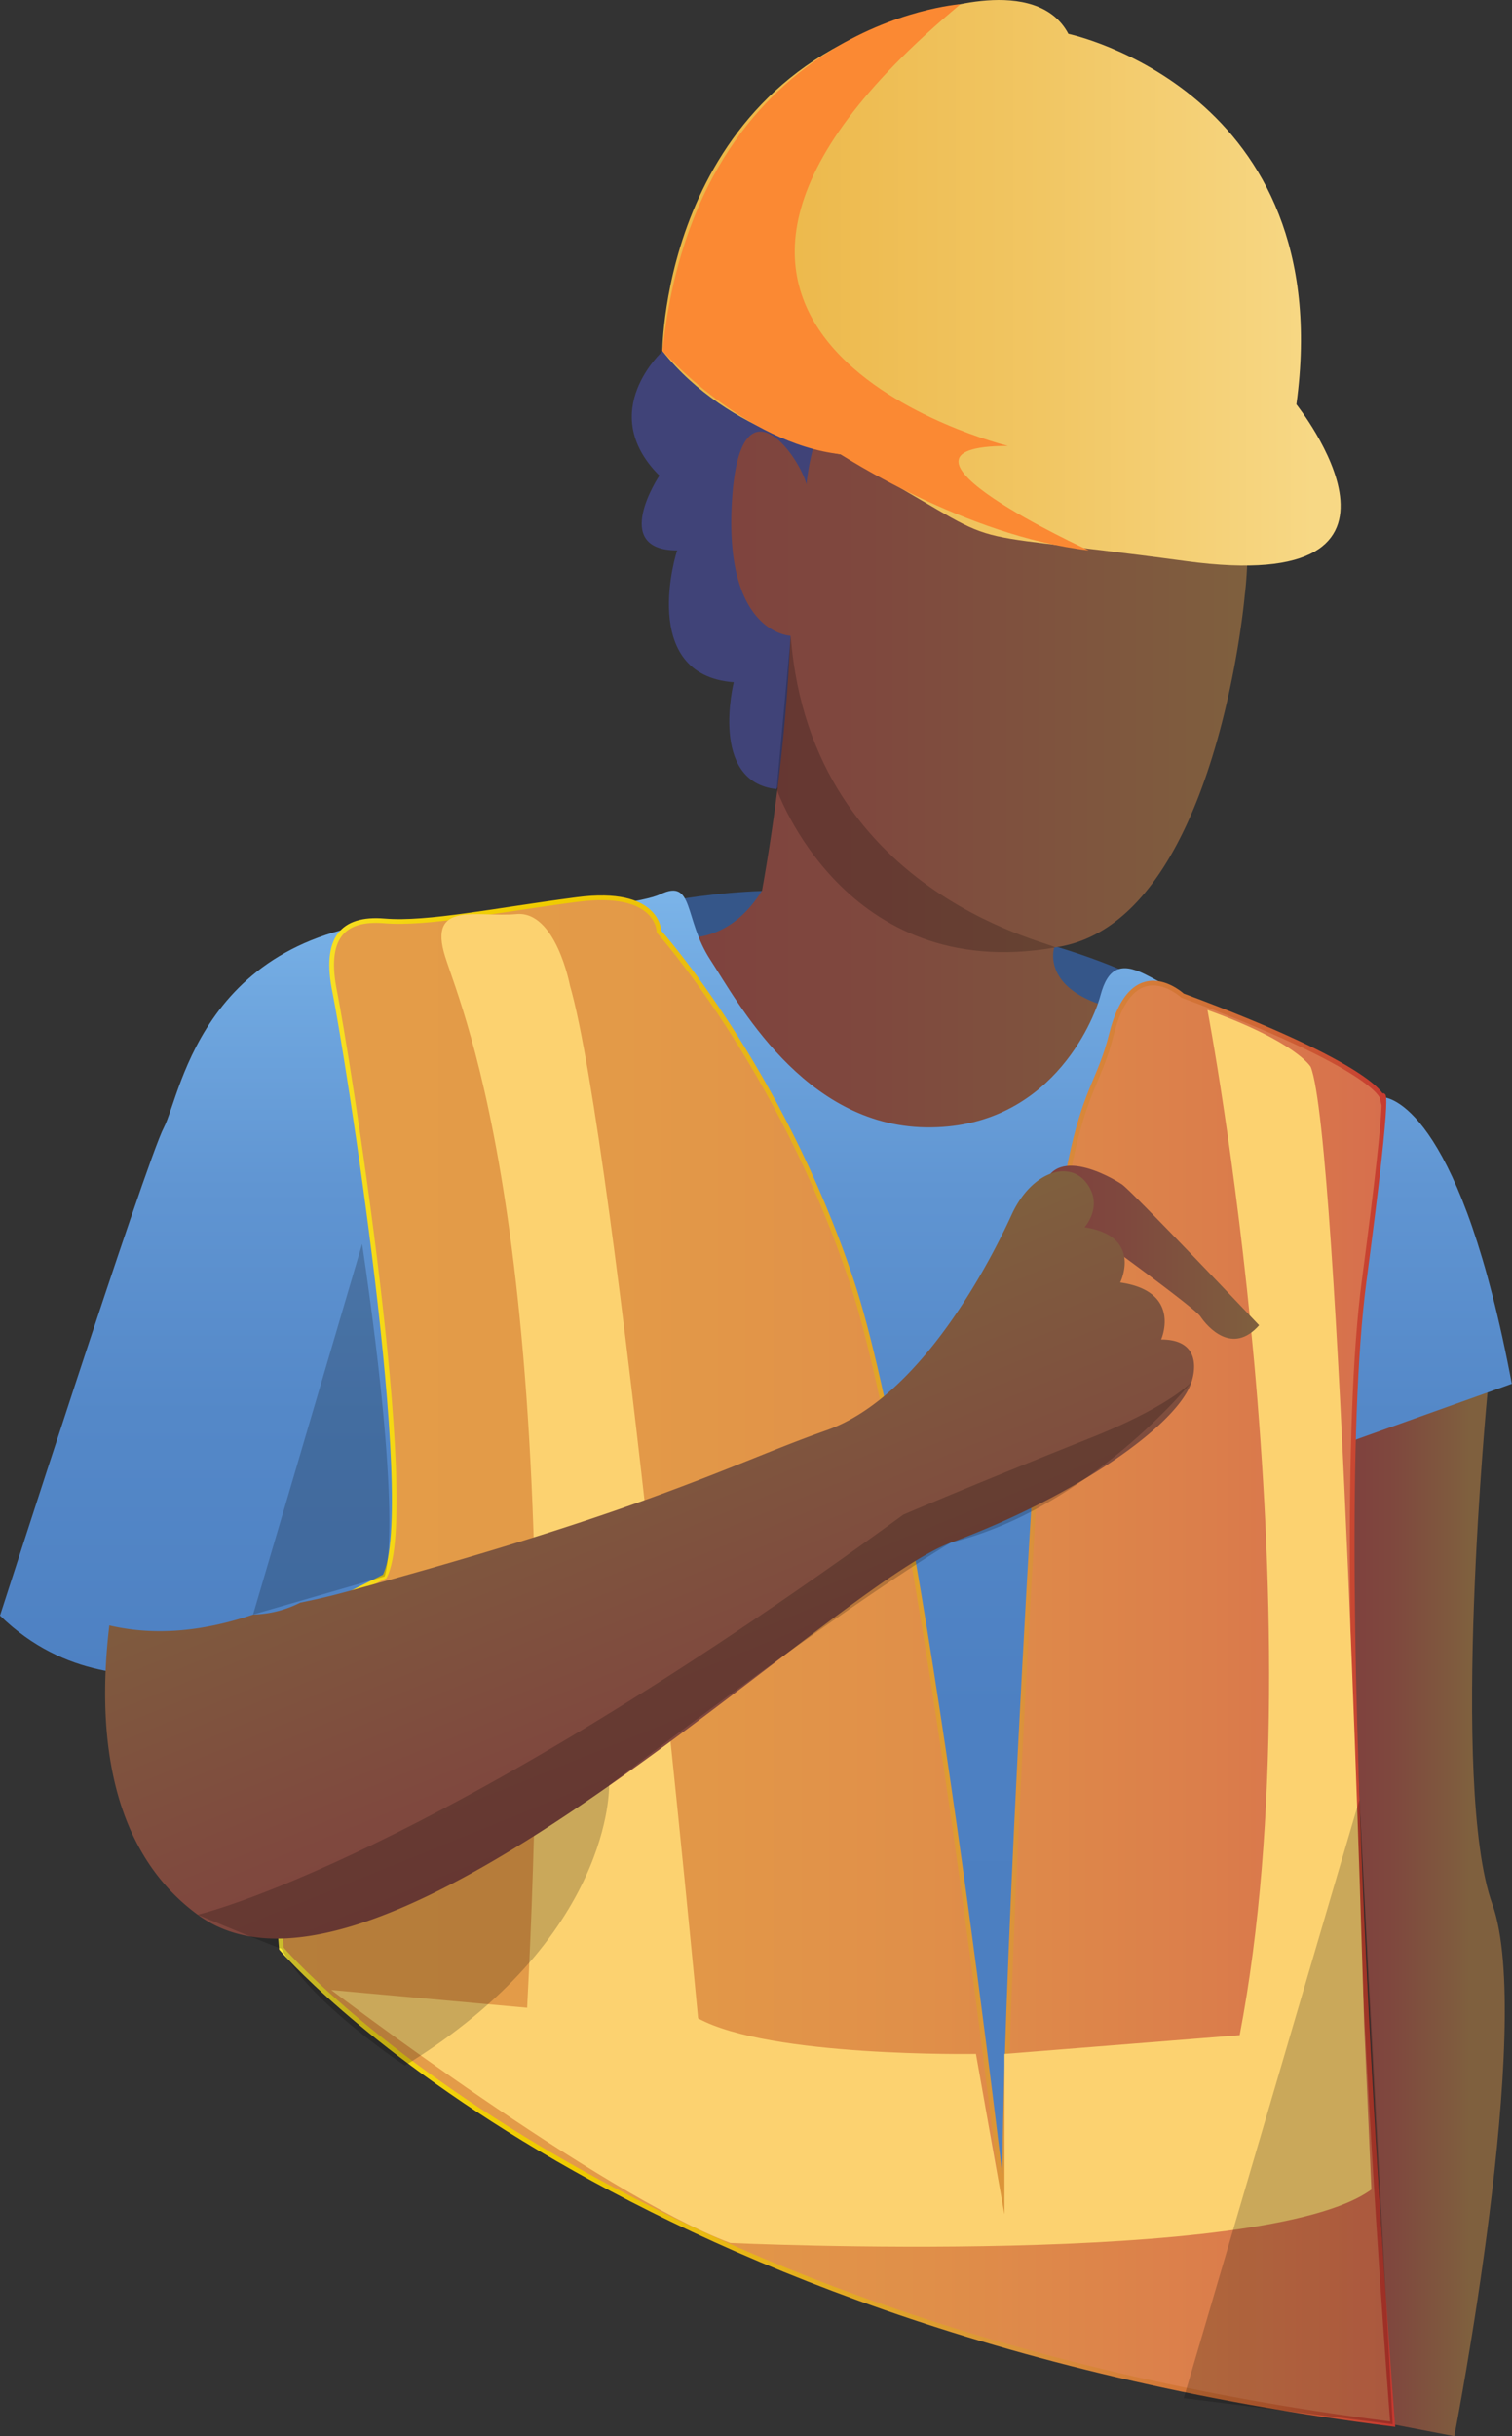 <svg xmlns="http://www.w3.org/2000/svg" xmlns:xlink="http://www.w3.org/1999/xlink" viewBox="0 0 322.08 518.84"><rect x="0" y="0" width="322.08" height="518.84" fill="#333333" stroke="none"/><defs><style>.cls-1{fill:#355689;}.cls-2{fill:#404378;}.cls-3{fill:url(#Degradado_sin_nombre_193);}.cls-4{fill:url(#Degradado_sin_nombre_195);}.cls-5{fill:url(#Degradado_sin_nombre_180);}.cls-6{stroke-miterlimit:10;fill:url(#Degradado_sin_nombre_44);stroke:url(#Naranja_amarillo);}.cls-7{fill:#fcd270;}.cls-8{fill:url(#Degradado_sin_nombre_193-2);}.cls-9{fill:url(#Degradado_sin_nombre_195-2);}.cls-10{fill:url(#Degradado_sin_nombre_229);}.cls-11{fill-opacity:0.2;}.cls-12{fill:#fb8933;}</style><linearGradient id="Degradado_sin_nombre_193" x1="137.33" y1="152.88" x2="265.76" y2="152.88" gradientUnits="userSpaceOnUse"><stop offset="0" stop-color="#7f413e"/><stop offset="0.37" stop-color="#7f483e"/><stop offset="0.91" stop-color="#7f5c3e"/><stop offset="1" stop-color="#7f603e"/></linearGradient><linearGradient id="Degradado_sin_nombre_195" x1="287.74" y1="407.56" x2="320.56" y2="407.56" gradientUnits="userSpaceOnUse"><stop offset="0" stop-color="#7f413e"/><stop offset="0.28" stop-color="#7f483e"/><stop offset="0.7" stop-color="#7f5c3e"/><stop offset="0.77" stop-color="#7f603e"/></linearGradient><linearGradient id="Degradado_sin_nombre_180" x1="161.04" y1="491.27" x2="161.04" y2="189.68" gradientUnits="userSpaceOnUse"><stop offset="0" stop-color="#4b7ec0"/><stop offset="0.42" stop-color="#4d80c2"/><stop offset="0.63" stop-color="#5488c8"/><stop offset="0.79" stop-color="#6095d2"/><stop offset="0.93" stop-color="#70a8e0"/><stop offset="1" stop-color="#7bb4e9"/></linearGradient><linearGradient id="Degradado_sin_nombre_44" x1="54.63" y1="353.76" x2="296.66" y2="353.76" gradientUnits="userSpaceOnUse"><stop offset="0" stop-color="#e49d48"/><stop offset="0.32" stop-color="#e39a48"/><stop offset="0.59" stop-color="#e08f49"/><stop offset="0.84" stop-color="#db7e4b"/><stop offset="1" stop-color="#d66e4d"/></linearGradient><linearGradient id="Naranja_amarillo" x1="54.1" y1="353.8" x2="297.21" y2="353.8" gradientUnits="userSpaceOnUse"><stop offset="0" stop-color="#fff241"/><stop offset="0.01" stop-color="#feef3d"/><stop offset="0.07" stop-color="#f7df22"/><stop offset="0.14" stop-color="#f3d40f"/><stop offset="0.21" stop-color="#f0cd04"/><stop offset="0.28" stop-color="#efcb00"/><stop offset="0.67" stop-color="#db933b"/><stop offset="0.89" stop-color="#ce6535"/><stop offset="1" stop-color="#c53830"/></linearGradient><linearGradient id="Degradado_sin_nombre_193-2" x1="221.93" y1="266.72" x2="268.21" y2="266.72" xlink:href="#Degradado_sin_nombre_193"/><linearGradient id="Degradado_sin_nombre_195-2" x1="165.68" y1="400.44" x2="108.01" y2="258.26" xlink:href="#Degradado_sin_nombre_195"/><linearGradient id="Degradado_sin_nombre_229" x1="141.12" y1="60.22" x2="285.6" y2="60.22" gradientUnits="userSpaceOnUse"><stop offset="0" stop-color="#ecb646"/><stop offset="0.22" stop-color="#edba4e"/><stop offset="0.56" stop-color="#f1c663"/><stop offset="0.96" stop-color="#f7d885"/></linearGradient></defs><title>3ing</title><g id="Capa_2" data-name="Capa 2"><g id="ilustracion_megatron"><g id="ing2"><path class="cls-1" d="M127.85,195s19-5.31,38.31-5.31l-8.35,21.25Z"/><path class="cls-1" d="M220,200.3c1.14,0,18.21,4.94,25,9.49l-14,13.28Z"/><path class="cls-2" d="M156.3,145.3s-5.31,21.24,9.1,22.76l15.94-22.51S154,118,159.33,101.29,170,108.88,170,108.88l1.52,11.38s11.38-3,17.45-21.25c0,0,8.35-32.62,37.94-22s44,14.42,41.73,5.31-.76-22-36.42-36.42-69-7.58-91,28.83c0,0-14.41,12.9-.76,26.56,0,0-10.62,15.93,3.8,15.93C144.16,117.22,135.81,143.78,156.3,145.3Z"/><path class="cls-3" d="M137.33,198s15.17,7.58,25-8.35a416.62,416.62,0,0,0,6.07-54.25s-14-.38-12.52-28.07,14-11,15.93-4.17c0,0,2.66-44.39,52.35-41.73s41,65.25,41,65.25-6.07,70.56-40.59,75.11c0,0-3.41,10.24,15.94,13.66,0,0-16.7,33.38-45.15,28.45S153.26,222.31,137.33,198Z"/><path class="cls-4" d="M316.89,296.28s-8.09,84,1,109.26-8.1,113.3-8.1,113.3l-13.15-2.53S284.52,315.5,288.57,306.4,316.89,296.28,316.89,296.28Z"/><path class="cls-5" d="M0,344.08s31.11-96.74,34.9-103.94,8.35-44.77,58-44.39c0,0,40.6-1.9,47.8-5.31s4.94,5.31,10.63,14,19.72,35.28,45.9,35.66,35.66-22.39,37.18-28.08,4.17-7.2,9.48-4.55,47.8,26.18,50.46,26.18,17.07,4.55,27.69,61.07l-73.22,26.18L214.34,491.27,126.71,349s-81.95,8.35-89.53,8S14,357.74,0,344.08Z"/><path class="cls-6" d="M59.94,415s68.28,80.05,236.72,101.29c0,0-14.3-181.5-6.07-243.55,6.07-45.77,3.8-39.07,3.8-39.07s-1.52-6.45-42.49-21.63c0,0-10.63-9.86-15.18,8.35s-11.38,8.35-17.45,116.08S214,471.55,214,471.55s-17.45-153.26-32.62-198.79-41-74.35-41-74.35,0-9.11-17.45-6.83-31.86,5.31-41,4.55S69,199.92,71.32,211.31s18.21,110,10.62,124.43L54.63,349.39Z"/><path class="cls-7" d="M290.59,431.34s-5.31-188.93-11.38-204.1c0,0-3-5.31-22-12.14,0,0,24.24,127.3,6.86,218.34l-50.11,4v34.15l-6.07-34.15s-44,.76-59.18-7.58c0,0-17.45-185.89-27.31-220,0,0-3-15.94-11.38-15.18s-19-3-15.18,9.11,25.8,61.45,17.45,223.82l-41.73-3.79s56.91,43.25,85,53.87c0,0,113.81,5.31,136.57-11.38Z"/><path class="cls-8" d="M255.69,280.35c1.52,2.28,6.83,8.34,12.52,1.9,0,0-26.94-28.46-29.21-30s-15.93-9.49-17.07,2.65C221.93,254.93,254.17,278.07,255.69,280.35Z"/><path class="cls-9" d="M247.34,285.28s4.56-10.24-8.72-12.14c0,0,4.93-9.86-7.59-11.76,0,0,4.17-4.55.38-9.48s-11.76-2.28-15.93,6.83-19,38.69-39.46,45.9-36.79,16.69-102.8,34.52c-3.33.9-6.4,1.6-9.27,2.17a23.24,23.24,0,0,1-10,2.53c-10,3.38-20.4,4.73-30.66,2.32-2.6,21.92-.44,47.51,18.86,61.64C80.42,435.89,176,338.39,202.58,328.53s48.18-25,51.21-34.14C253.79,294.39,257.21,285.28,247.34,285.28Z"/><path class="cls-10" d="M198,2.66s22.76-8.35,29.59,4.55c0,0,57.66,12.14,48.56,78.91,0,0,32.62,41-23.52,33.38s-33.39-.76-73.6-22.76c0,0-23.52-3.8-37.94-22C141.12,74.73,141.12,15.55,198,2.66Z"/><path class="cls-11" d="M59.94,415s-.25.13-17.83-7.21c0,0,49.19-11.38,150.35-85.23,0,0,14.17-6.07,39.46-16.18,0,0,15.42-5.82,21.87-12,0,0-21.87,26.93-51.21,34.14,0,0-21.24,12.26-72.84,51.72,0,0,1,32.37-43.5,59.68C86.24,439.93,66,426.53,59.94,415Z"/><polygon class="cls-11" points="289.58 383.28 252.15 510.75 296.66 516.31 289.58 383.28"/><path class="cls-11" d="M77.14,264.92,53.91,343.85l28-8.11S86.24,326.63,77.14,264.92Z"/><path class="cls-11" d="M224.58,201.82c2.81-.48-51.84-9.74-56.14-66.39l-3,32.63S179.82,209.53,224.58,201.82Z"/><path class="cls-12" d="M179.06,96.74s26.55,17.45,52.86,20.48c0,0-48.56-22.25-17.2-22.25,0,0-95.09-23.27-10.12-94.08,0,0-56.14,4-63.48,73.84C141.12,74.73,158.57,94.46,179.06,96.74Z"/></g></g></g></svg>